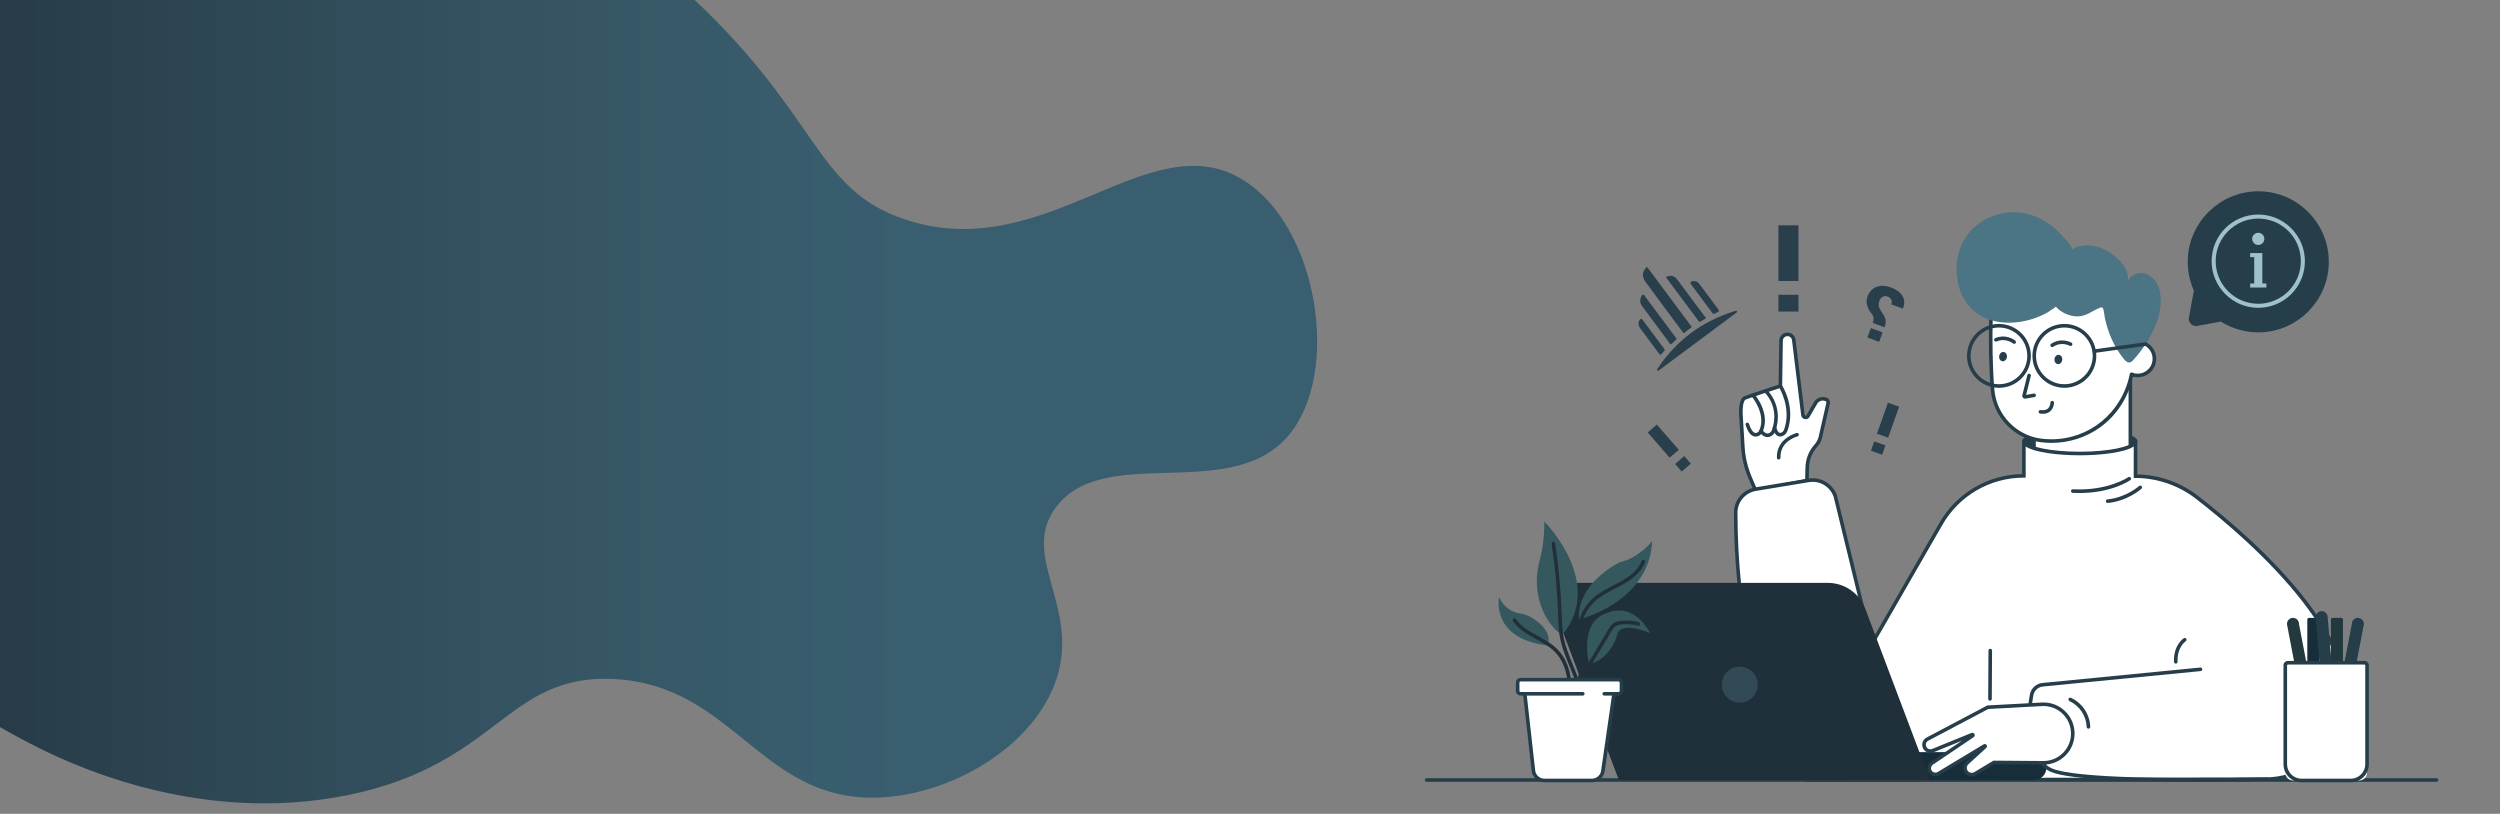 <?xml version="1.0" encoding="utf-8"?>
<!-- Generator: Adobe Illustrator 28.3.0, SVG Export Plug-In . SVG Version: 6.00 Build 0)  -->
<svg version="1.1" id="katman_1" xmlns="http://www.w3.org/2000/svg" xmlns:xlink="http://www.w3.org/1999/xlink" x="0px" y="0px"
	 viewBox="0 0 4354.02 1417.32" style="enable-background:new 0 0 4354.02 1417.32;" xml:space="preserve">
<rect x="0" y="0" width="4354.02" height="1417.32" fill="#808080" stroke="none"/>
<style type="text/css">
	.st0{fill:#20303A;}
	.st1{fill:#4B7484;}
	.st2{fill:#FFFFFF;}
	.st3{fill:#314A56;}
	.st4{fill:#2D4E9D;}
	.st5{clip-path:url(#SVGID_00000002353110894546365110000017396266047261560986_);}
	.st6{fill:#F6F6F6;}
	.st7{fill:url(#SVGID_00000131335171520729779030000011974751932788545409_);}
	.st8{fill:#253E4A;}
	.st9{fill:#293F4C;}
	.st10{fill:#172D3A;}
	.st11{fill:#23393E;}
	.st12{fill:#35585E;}
	.st13{fill:#212F3B;}
	.st14{clip-path:url(#SVGID_00000106852830842066624350000015575593240690745266_);}
	.st15{fill:#9EC1CC;}
</style>
<g>
	<g>
		<path class="st0" d="M2528.31,2647.41h1840.51c1.81,0,3.28-1.47,3.28-3.28s-1.47-3.28-3.28-3.28H2528.31
			c-1.81,0-3.28,1.47-3.28,3.28S2526.5,2647.41,2528.31,2647.41z"/>
	</g>
	<g>
		<path class="st1" d="M3569.59,2250.97c70.68,33.27,193.6,6.42,247.14-29.62c40.39-27.19,52.08-81.95,53.67-127.15
			c3.75-106.71-37.59-209.57-66.44-310.43c-17.65-61.71-81.36-117.11-141.6-136.29c-46.08-14.67-98.54-4.95-138.12,22.83
			c-39.58,27.78-66.17,72.44-74.81,120.01c-15.95,87.8,5.34,194.68,34.37,277.8C3503.87,2125.57,3505.16,2220.64,3569.59,2250.97z"
			/>
	</g>
	<g>
		<path class="st2" d="M3430.1,2147.11l-385.42,434.26c0,0,170.33-1.09,258.51,0l186.88-253.19L3430.1,2147.11z"/>
	</g>
	<g>
		<path class="st0" d="M3431.43,2140.68l62.29,188.08l-187.89,254.56l-1,1.35l-1.68-0.02c-87.14-1.08-256.74-0.01-258.44,0
			l-7.36,0.05L3431.43,2140.68z M3428.78,2153.54l-376.76,424.51c33.4-0.19,172.38-0.9,249.53,0.02l184.88-250.48L3428.78,2153.54z"
			/>
	</g>
	<g>
		<g>
			<path class="st3" d="M4115.17,1904.72h70.73c7.11,0,12.87-5.76,12.87-12.87v-70.73c0-7.11-5.76-12.87-12.87-12.87h-70.73
				c-7.11,0-12.87,5.76-12.87,12.87v70.73C4102.31,1898.96,4108.07,1904.72,4115.17,1904.72z"/>
		</g>
	</g>
	<g>
		<path class="st2" d="M3746.98,2101.13l-73.62-6.36l-180,18.85c-42.54,4.45-76.99,36.55-84.44,78.68l-25.17,142.4
			c-5.25,29.68,4.74,60.02,26.59,80.78l17.75,16.86l3.96,210.98h509.36l-54.87-426.79
			C3868.56,2152.79,3812.98,2106.83,3746.98,2101.13z"/>
	</g>
	<g>
		<polygon class="st0" points="3927.69,2536.54 3941.41,2643.32 3583.77,2643.32 		"/>
	</g>
	<g>
		<path class="st0" d="M3428.84,2646.6h516.3l-55.44-430.96c-18.25-64.67-75.49-112-142.44-117.78l-73.93-6.38l-0.31,0.03
			l-180,18.85c-25.58,2.68-48.81,14.97-65.42,34.63l-20.46,23.05c-1.2,1.35-1.08,3.43,0.28,4.63c1.36,1.2,3.43,1.08,4.63-0.28
			l20.51-23.11c15.57-18.41,37.27-29.9,61.15-32.4l179.69-18.82l73.31,6.33c64.17,5.54,119.04,50.85,136.62,112.8l54.36,422.85
			h-502.42l-3.89-207.76c-0.04-1.81-1.55-3.29-3.34-3.22c-1.81,0.03-3.25,1.53-3.22,3.34L3428.84,2646.6z"/>
	</g>
	<g>
		<path class="st2" d="M3673.36,2094.78l85.23,7.36c65.32,5.64,125.4,38.24,165.48,90.14c63.14,81.76,148.79,208.41,155.31,301.09
			c7.26,103.17-244.23,121.53-335.4,131.24c-23.37,2.49-45.67-10.99-53.93-32.99c-7.74-20.62-12.67-50.81-4.84-92.32
			c3.61-19.14,18.19-34.36,37.17-38.73l105.28-24.26c0,0-105.49-108.13-106.81-159.55
			C3719.52,2225.32,3673.36,2094.78,3673.36,2094.78z"/>
	</g>
	<g>
		<path class="st0" d="M3738.4,2628.18c1.96,0,3.94-0.1,5.92-0.31c5.82-0.62,12.3-1.28,19.32-1.99
			c105.83-10.71,326.03-33,319-132.75c-6.46-91.74-88.39-215.33-155.99-302.86c-40.44-52.37-101.6-85.68-167.79-91.4l-85.22-7.36
			c-1.78-0.13-3.39,1.18-3.55,2.98c-0.16,1.8,1.18,3.39,2.98,3.55l85.22,7.36c64.37,5.56,123.84,37.95,163.16,88.87
			c67.04,86.81,148.29,209.21,154.64,299.31c2.8,39.81-35.72,71.28-114.51,93.55c-66.72,18.86-146.1,26.9-198.62,32.21
			c-7.03,0.71-13.52,1.37-19.36,1.99c-22.01,2.35-42.8-10.35-50.51-30.88c-9.62-25.6-11.2-56.07-4.69-90.56
			c3.37-17.88,16.99-32.07,34.68-36.15l105.28-24.26c1.76-0.41,2.86-2.17,2.46-3.93c-0.41-1.76-2.17-2.86-3.93-2.46l-105.28,24.26
			c-20.23,4.66-35.8,20.88-39.65,41.32c-6.73,35.68-5.05,67.34,5,94.08C3695.04,2614.24,3715.67,2628.17,3738.4,2628.18z"/>
	</g>
	<g>
		<g>
			<path class="st0" d="M3368.71,2646.88h290.86c24.46,0,44.29-19.83,44.29-44.29l0,0h-335.15V2646.88z"/>
		</g>
		<g>
			<path class="st0" d="M3017.41,2646.88h495.41l-102.97-272.68c-9.36-24.77-33.07-41.17-59.55-41.17h-401.48
				c-24.13,0-40.81,24.13-32.29,46.71L3017.41,2646.88z"/>
		</g>
		<g>
			<path class="st3" d="M3180.34,2500.85c3.01,15.52,18.03,25.66,33.55,22.64c15.52-3.01,25.66-18.03,22.64-33.55
				c-3.01-15.52-18.03-25.66-33.55-22.64C3187.47,2470.31,3177.33,2485.33,3180.34,2500.85z"/>
		</g>
	</g>
	<g>
		<path class="st2" d="M3720.45,2502.76l-99.22,5.35l-110.07,58.14c-5.53,2.92-7.75,9.71-5.01,15.34l0,0
			c2.68,5.48,9.15,7.96,14.8,5.65l71.68-29.2c1.22-0.5,2.11,1.18,1.02,1.92l-74.24,50.14c-5.2,3.51-6.51,10.61-2.9,15.75l0,0
			c3.39,4.82,9.92,6.2,14.96,3.16l83.75-50.41c0.84-0.5,1.69,0.63,0.96,1.29l-32.56,29.76c-7.33,6.7-4.08,18.88,5.62,21.03l0,0
			c3.07,0.68,6.28,0.16,8.97-1.45l34.14-20.47l90.08,0.66c29.58,0.17,53.66-23.76,53.66-53.35v0
			C3776.09,2525.7,3750.78,2501.46,3720.45,2502.76z"/>
	</g>
	<g>
		<path class="st0" d="M3588.54,2633.88c-5.68-1.26-10.15-5.54-11.65-11.16c-1.5-5.62,0.23-11.56,4.53-15.48l14.29-13.06
			l-62.54,37.65c-6.48,3.9-14.98,2.11-19.34-4.09c-2.25-3.21-3.11-7.1-2.39-10.96c0.71-3.86,2.89-7.19,6.14-9.39l56.81-38.37
			l-52.2,21.27c-7.22,2.94-15.56-0.24-18.98-7.25c-3.54-7.26-0.72-15.9,6.42-19.67l110.7-58.48l99.93-5.38l0.04,0
			c15.55-0.67,30.35,4.9,41.61,15.68c11.26,10.78,17.46,25.31,17.46,40.89c0,15.19-5.93,29.45-16.7,40.16
			c-10.77,10.71-25.11,16.64-40.26,16.47l-89.16-0.65l-33.35,20c-2.44,1.46-5.19,2.22-7.98,2.22
			C3590.8,2634.25,3589.66,2634.13,3588.54,2633.88z M3722.46,2606.13c0.1,0,0.2,0,0.29,0c13.32,0,25.85-5.17,35.3-14.56
			c9.52-9.47,14.77-22.08,14.77-35.51c0-13.78-5.48-26.62-15.43-36.16c-9.95-9.53-23.06-14.47-36.78-13.87l-98.48,5.3l-109.43,57.81
			c-3.99,2.11-5.57,6.94-3.59,11c1.92,3.92,6.59,5.7,10.61,4.06l71.68-29.2c2.12-0.86,4.43-0.02,5.5,1.99
			c1.07,2.01,0.48,4.4-1.41,5.68l-74.24,50.14c-1.78,1.2-2.98,3.03-3.37,5.14c-0.39,2.11,0.08,4.24,1.31,6
			c2.38,3.39,7.04,4.38,10.59,2.24l83.75-50.41c1.81-1.09,4.13-0.63,5.39,1.06c1.26,1.69,1.04,4.04-0.52,5.46l-32.56,29.76
			c-2.52,2.31-3.5,5.65-2.62,8.96c0.88,3.3,3.4,5.71,6.73,6.46c2.25,0.5,4.59,0.12,6.57-1.07l34.93-20.94L3722.46,2606.13z"/>
	</g>
	<g>
		<path class="st2" d="M3681.46,1951.82l25.93,131.18c1.76,8.9,9.12,15.61,18.14,16.54l50.56,5.23c2.45,0.25,3.47,3.27,1.67,4.96
			l-167.05,136.55l-78.88-129.38c-2.24-3.12-0.27-7.49,3.55-7.88l28.29-2.83c7.74-0.77,13.64-7.29,13.64-15.07v-132.92
			L3681.46,1951.82z"/>
	</g>
	<g>
		<path class="st0" d="M3529.1,2118.7c-1.67-2.41-1.95-5.43-0.74-8.11c1.23-2.72,3.74-4.53,6.71-4.83l28.29-2.83
			c6.09-0.61,10.69-5.69,10.69-11.81v-136l110.07-6.75l26.49,133.99c1.49,7.53,7.62,13.13,15.26,13.92l50.56,5.23
			c2.43,0.25,4.42,1.84,5.2,4.16c0.78,2.31,0.16,4.79-1.62,6.46l-170.13,139.08L3529.1,2118.7z M3725.19,2102.8
			c-10.52-1.09-18.97-8.79-21.02-19.17l-25.37-128.36l-98.2,6.02v129.83c0,9.51-7.13,17.39-16.59,18.33l-28.29,2.83
			c-0.89,0.09-1.27,0.73-1.39,1c-0.12,0.27-0.35,0.98,0.17,1.7l77.05,126.37l163.23-133.43L3725.19,2102.8z"/>
	</g>
	<g>
		<path class="st2" d="M3688.02,1873.65c1.87,19.33,19.06,33.49,38.4,31.62c19.33-1.87,33.49-19.06,31.62-38.4
			c-1.87-19.34-19.06-33.49-38.4-31.62C3700.3,1837.12,3686.15,1854.31,3688.02,1873.65z"/>
	</g>
	<g>
		<path class="st4" d="M3684.75,1873.96L3684.75,1873.96c-2.04-21.1,13.46-39.93,34.57-41.98c21.11-2.05,39.94,13.46,41.98,34.57
			c2.04,21.1-13.46,39.93-34.57,41.98c-1.25,0.12-2.5,0.18-3.74,0.18C3703.45,1908.71,3686.68,1893.81,3684.75,1873.96z
			 M3719.95,1838.51c-17.51,1.69-30.37,17.31-28.67,34.82l0,0c1.7,17.5,17.34,30.37,34.82,28.67c17.5-1.7,30.37-17.31,28.67-34.82
			c-1.6-16.47-15.51-28.82-31.72-28.82C3722.03,1838.36,3720.99,1838.41,3719.95,1838.51z"/>
	</g>
	<g>
		<path class="st2" d="M3713.19,1782.67c0,0,57.43,227.58-105.13,257.17c-162.56,29.59-124.35-274.96-124.35-274.96
			S3584.67,1623.53,3713.19,1782.67z"/>
	</g>
	<g>
		<path class="st0" d="M3586.79,2045.13c6.99,0,14.27-0.69,21.86-2.07c66.49-12.1,106.48-59.58,115.63-137.3
			c0.21-1.8-1.07-3.43-2.87-3.64c-1.8-0.21-3.43,1.07-3.64,2.87c-8.91,75.63-46.02,119.92-110.29,131.62
			c-30.81,5.6-56.3-0.89-75.77-19.32c-67.45-63.82-44.97-250.13-44.73-252c0.23-1.8-1.05-3.44-2.84-3.66
			c-1.8-0.22-3.44,1.05-3.66,2.84c-0.98,7.79-23.13,191.48,46.73,257.58C3543.42,2037.41,3563.41,2045.13,3586.79,2045.13z"/>
	</g>
	<g>
		<path class="st0" d="M3555.11,1960.78c-1.32-1.03-2.07-2.64-2-4.25l0.66-27.8c0.04-1.78,1.5-3.2,3.28-3.2c0.03,0,0.05,0,0.08,0
			c1.81,0.04,3.24,1.54,3.2,3.35l-0.61,25.92l13.86-4.22c1.72-0.53,3.56,0.45,4.09,2.18c0.53,1.73-0.45,3.56-2.18,4.09l-15.69,4.77
			c-0.49,0.15-1,0.22-1.5,0.22C3557.14,1961.86,3556.02,1961.49,3555.11,1960.78z M3559.66,1956.75c0-0.02,0-0.03,0-0.05V1956.75z"
			/>
	</g>
	<g>
		<path class="st0" d="M3496.23,1859.94c0.56,0,1.12-0.14,1.64-0.44c15.65-9.07,29.6-0.44,30.19-0.07c1.53,0.97,3.55,0.52,4.52-1
			c0.97-1.52,0.54-3.54-0.98-4.52c-0.72-0.46-17.83-11.2-37.01-0.08c-1.57,0.91-2.1,2.91-1.19,4.48
			C3494,1859.36,3495.1,1859.94,3496.23,1859.94z"/>
	</g>
	<g>
		<path class="st0" d="M3639.25,1859.76c1.03,0,2.05-0.49,2.68-1.39c1.04-1.48,0.68-3.53-0.8-4.57c-0.7-0.49-17.37-11.9-36.98-1.57
			c-1.6,0.85-2.22,2.83-1.37,4.43c0.84,1.6,2.83,2.21,4.43,1.37c16.12-8.49,30.02,1.04,30.16,1.13
			C3637.95,1859.57,3638.6,1859.76,3639.25,1859.76z"/>
	</g>
	<g>
		<path class="st0" d="M3505.79,1885.46c0,4.7,3.18,8.5,7.11,8.5c3.93,0,7.11-3.81,7.11-8.5c0-4.7-3.18-8.5-7.11-8.5
			C3508.98,1876.96,3505.79,1880.77,3505.79,1885.46z"/>
	</g>
	<g>
		<path class="st0" d="M3608.74,1887.56c0,4.7,3.18,8.5,7.11,8.5c3.93,0,7.11-3.81,7.11-8.5c0-4.7-3.18-8.5-7.11-8.5
			C3611.93,1879.05,3608.74,1882.86,3608.74,1887.56z"/>
	</g>
	<g>
		<path class="st0" d="M3576.41,1991.99c0.05,0,0.1,0,0.15,0c9.1-0.42,16.02-3.28,20.57-8.48c6.18-7.08,5.48-15.84,5.45-16.21
			c-0.16-1.8-1.77-3.13-3.56-2.97c-1.8,0.16-3.13,1.74-2.98,3.54c0.01,0.17,0.41,6.5-3.91,11.39c-3.33,3.77-8.67,5.85-15.88,6.19
			c-1.81,0.08-3.21,1.62-3.12,3.43C3573.22,1990.62,3574.67,1991.99,3576.41,1991.99z"/>
	</g>
	<g>
		<path class="st0" d="M3803.8,2419.05c0.83,0,1.65-0.31,2.29-0.93c1.3-1.26,1.32-3.34,0.06-4.64c-11.08-11.35-0.4-23.12,0.06-23.61
			c1.23-1.33,1.16-3.4-0.17-4.63c-1.32-1.23-3.4-1.15-4.63,0.17c-5.37,5.78-12.26,20.04,0.06,32.65
			C3802.09,2418.72,3802.95,2419.05,3803.8,2419.05z"/>
	</g>
	<g>
		<g id="XMLID_68_">
			<path class="st1" d="M4109.56,2642.98h-95.52c-12.84,0-23.25-10.41-23.25-23.25v-123.47c0-3.06,2.48-5.55,5.55-5.55h130.92
				c3.06,0,5.55,2.48,5.55,5.55v123.47C4132.81,2632.57,4122.4,2642.98,4109.56,2642.98z"/>
		</g>
		<g id="XMLID_67_">
			<path class="st0" d="M3987.52,2611.88v-124.46h148.57v124.46c0,18.98-15.39,34.37-34.37,34.37h-79.83
				C4002.9,2646.26,3987.52,2630.87,3987.52,2611.88z M4129.53,2493.98h-135.46v117.9c0,15.36,12.45,27.82,27.82,27.82h79.83
				c15.36,0,27.82-12.45,27.82-27.82V2493.98z"/>
		</g>
		<g>
			<path class="st0" d="M4132.81,2570.12h14.95c13.11,0,23.78-10.67,23.78-23.78v-3.61c0-13.11-10.67-23.78-23.78-23.78h-14.95
				c-1.81,0-3.28,1.47-3.28,3.28c0,1.81,1.47,3.28,3.28,3.28h14.95c9.5,0,17.23,7.73,17.23,17.23v3.61c0,9.5-7.73,17.23-17.23,17.23
				h-14.95c-1.81,0-3.28,1.47-3.28,3.28C4129.53,2568.65,4131,2570.12,4132.81,2570.12z"/>
		</g>
		<g>
			<path class="st0" d="M4006.8,2581.37c0,2.86,3.67,4.87,6.56,1.57v-71.5c-2.89-3.29-6.56-1.29-6.56,1.57V2581.37z"/>
		</g>
	</g>
	<g id="XMLID_2_">
		<g id="XMLID_18_">
			<path class="st2" d="M2838.82,2643.32h-95.52c-12.84,0-23.25-10.41-23.25-23.25V2496.6c0-3.06,2.48-5.55,5.55-5.55h130.92
				c3.06,0,5.55,2.48,5.55,5.55v123.47C2862.07,2632.91,2851.67,2643.32,2838.82,2643.32z"/>
		</g>
		<g id="XMLID_17_">
			<path class="st0" d="M2716.78,2592.51v-89.33c0-8.49,6.91-15.4,15.41-15.4h117.77c8.49,0,15.4,6.91,15.4,15.4v89.33
				c0,29.83-24.27,54.09-54.09,54.09h-40.39C2741.04,2646.6,2716.78,2622.34,2716.78,2592.51z M2732.18,2494.33
				c-4.88,0-8.85,3.97-8.85,8.85v89.33c0,26.21,21.33,47.54,47.54,47.54h40.39c26.21,0,47.54-21.33,47.54-47.54v-89.33
				c0-4.88-3.97-8.85-8.85-8.85H2732.18z"/>
		</g>
		<g id="XMLID_7_">
			<path class="st1" d="M2812.25,2395.49c-3.73-18.41-17.38-33.74-33.73-42.98c-16.35-9.24-35.23-13.05-53.92-14.89
				c3.89,13.98-3.78,28.18-8.45,41.92c-5.35,15.74-6.78,33.28-1.18,48.94c3.21,8.98,8.92,17.14,16.39,23.1
				c7.59,6.05,16.32,7.43,25.26,10.51c4.62,1.59,8.9,4.52,13.78,4.73c7.09,0.3,13.1-5.23,16.98-11.18c3.22-4.93,5.6-10.41,9.32-15
				c3.51-4.34,7.6-7.62,10.41-12.62C2812.6,2418.28,2814.47,2406.45,2812.25,2395.49z"/>
		</g>
		<g id="XMLID_6_">
			<path class="st1" d="M2906.64,2413.8c-1.74-14.78-6.91-28.92-9.98-43.48c-3.17-15.03-4.09-30.53-2.72-45.83
				c-17.04,19.86-47.79,19.99-69.79,34.18c-12.91,8.33-22.1,21.49-26.98,35.93c-5.44,16.1-5.81,32.74,0.81,48.46
				c0.29,0.7,0.59,1.39,0.89,2.09c2,4.64,4,9.28,6,13.92c0.99,2.29,2.25,4.83,4.63,5.56c1.07,0.33,2.21,0.23,3.32,0.2
				c8-0.2,15.44,3.26,23.2,4.65c6.98,1.26,14.97,1.18,22.07,1.01c13.83-0.35,28.5-4.02,38.07-14.67
				C2906.13,2444.75,2908.37,2428.58,2906.64,2413.8z"/>
		</g>
		<g id="XMLID_5_">
			<path class="st0" d="M2774.62,2494.33c0.06,0,0.11,0,0.17,0c1.81-0.09,3.2-1.64,3.1-3.44c-2.34-44.98-7.94-91.85-32.79-129.89
				c-0.99-1.52-3.03-1.94-4.54-0.95c-1.52,0.99-1.94,3.02-0.95,4.54c24.01,36.75,29.44,82.59,31.73,126.65
				C2771.44,2492.97,2772.88,2494.33,2774.62,2494.33z"/>
		</g>
		<g id="XMLID_4_">
			<path class="st0" d="M2803.98,2494.33c1.5,0,2.86-1.04,3.2-2.57c9.69-43.87,32.73-85.31,64.89-116.68
				c1.3-1.26,1.32-3.34,0.06-4.64c-1.27-1.3-3.34-1.32-4.64-0.06c-33.06,32.26-56.76,74.86-66.71,119.96
				c-0.39,1.77,0.73,3.52,2.49,3.91C2803.51,2494.31,2803.75,2494.33,2803.98,2494.33z"/>
		</g>
	</g>
	<g>
		<path class="st0" d="M3567.75,1878.81c0-30.08,24.47-54.55,54.55-54.55c30.08,0,54.55,24.47,54.55,54.55
			c0,30.08-24.47,54.55-54.55,54.55C3592.22,1933.36,3567.75,1908.89,3567.75,1878.81z M3574.31,1878.81
			c0,26.46,21.53,47.99,47.99,47.99s47.99-21.53,47.99-47.99s-21.53-47.99-47.99-47.99S3574.31,1852.35,3574.31,1878.81z"/>
	</g>
	<g>
		<path class="st0" d="M3667.08,1857.13c0.29,0,0.58-0.04,0.88-0.12l67.67-18.77c1.74-0.48,2.77-2.29,2.28-4.03
			c-0.48-1.74-2.28-2.77-4.04-2.28l-67.67,18.77c-1.74,0.48-2.77,2.29-2.28,4.03C3664.32,1856.18,3665.64,1857.13,3667.08,1857.13z"
			/>
	</g>
	<g>
		<path class="st1" d="M3550.01,1749.84c-13.7,49.29-55.14,89.77-104.6,102.18c-3.51-39.01,5.26-78.6,21.92-114.03
			c8.01-17.04,18.06-33.5,32.29-45.79c23.05-19.9,54.82-26.82,85.22-26.63c43.68,0.27,87.19,14.04,123.12,38.99
			c30.58,21.24,51.78,49.16,66.92,82.89c2.29,5.11,6.32,9.08,9.01,13.95c2.94,5.31,3.45,11.35,2.39,17.27
			c-1.3,7.29-4.43,13.98-11.96,16.07c-7.5,2.08-15.96,1.42-23.67,2.43c-10.15,1.33-20.34,1.98-30.58,1.81
			c-40.97-0.67-81.69-13.51-115.85-36.19C3583.06,1788.74,3564.41,1770.83,3550.01,1749.84z"/>
	</g>
	<g>
		<path class="st0" d="M3458.48,1878.81c0-30.08,24.47-54.55,54.55-54.55c30.08,0,54.55,24.47,54.55,54.55
			c0,30.08-24.47,54.55-54.55,54.55C3482.95,1933.36,3458.48,1908.89,3458.48,1878.81z M3465.03,1878.81
			c0,26.46,21.53,47.99,47.99,47.99c26.46,0,47.99-21.53,47.99-47.99s-21.53-47.99-47.99-47.99
			C3486.56,1830.82,3465.03,1852.35,3465.03,1878.81z"/>
	</g>
	<g>
		<ellipse class="st3" cx="3741.79" cy="1877.86" rx="50.86" ry="65.84"/>
	</g>
	<g>
		<ellipse class="st0" cx="3752.68" cy="1878.43" rx="39.96" ry="58.67"/>
	</g>
	<g>
		<g>
			<path class="st0" d="M3751.43,1881.69c6.04,0,10.93-4.89,10.93-10.93v-83.31c0-35.01-14.12-68.17-39.75-93.37
				c-27.32-26.85-65.65-41.84-104.92-41.19l-74.67,0.88c-46.28,0.55-83.93,36.77-83.93,80.74v21.2l21.85-21.2
				c0-32.06,27.96-58.48,62.34-58.89l74.73-0.88c33.53-0.61,66.12,12.15,89.29,34.92c21.42,21.06,33.22,48.68,33.22,77.78v83.31
				C3740.5,1876.8,3745.39,1881.69,3751.43,1881.69z"/>
		</g>
	</g>
	<g>
		<path class="st0" d="M3638.81,1997.71h24.98c19.5,0,37.66-10.5,47.39-27.4l31.4-54.56c1.81-3.14,0.73-7.15-2.41-8.95
			c-3.14-1.81-7.15-0.73-8.95,2.41l-31.4,54.56c-7.4,12.85-21.2,20.83-36.03,20.83h-24.98c-3.62,0-6.56,2.94-6.56,6.56
			C3632.25,1994.78,3635.18,1997.71,3638.81,1997.71z"/>
	</g>
	<g>
		<path class="st3" d="M3625.88,2004.68h25.32c1.98,0,3.58-1.6,3.58-3.58v-19.37c0-1.98-1.6-3.58-3.58-3.58h-25.32
			c-1.98,0-3.58,1.6-3.58,3.58v19.37C3622.3,2003.08,3623.9,2004.68,3625.88,2004.68z"/>
	</g>
	<g>
		<g>
			<path class="st0" d="M2792.93,1732.12h488.16c27.07,0,49.02,21.95,49.02,49.02v206.86c0,27.07-21.95,49.02-49.02,49.02h-43.07
				v62.67c0,4.81-5.48,7.58-9.35,4.72l-91.12-67.39h-344.62c-27.07,0-49.02-21.95-49.02-49.02v-206.86
				C2743.91,1754.07,2765.86,1732.12,2792.93,1732.12z"/>
		</g>
		<g>
			<circle class="st1" cx="3205.87" cy="1882.94" r="76.5"/>
		</g>
		<g>
			<path class="st2" d="M2809.53,1831.74h286.63c2.23,0,4.04-1.81,4.04-4.04v-25.39c0-2.23-1.81-4.04-4.04-4.04h-286.63
				c-2.23,0-4.04,1.81-4.04,4.04v25.39C2805.49,1829.93,2807.3,1831.74,2809.53,1831.74z"/>
		</g>
		<g>
			<path class="st2" d="M2809.53,1899.68h286.63c2.23,0,4.04-1.81,4.04-4.04v-25.39c0-2.23-1.81-4.04-4.04-4.04h-286.63
				c-2.23,0-4.04,1.81-4.04,4.04v25.39C2805.49,1897.87,2807.3,1899.68,2809.53,1899.68z"/>
		</g>
		<g>
			<path class="st2" d="M2962.51,1967.62h133.64c2.23,0,4.04-1.81,4.04-4.04v-25.39c0-2.23-1.81-4.04-4.04-4.04h-133.64
				c-2.23,0-4.04,1.81-4.04,4.04v25.39C2958.47,1965.81,2960.28,1967.62,2962.51,1967.62z"/>
		</g>
	</g>
	<g>
		<g>
			<path class="st0" d="M3885.75,1945.78h86.74c7.11,0,12.87-5.76,12.87-12.87v-86.74c0-7.11-5.76-12.87-12.87-12.87h-86.74
				c-7.11,0-12.87,5.76-12.87,12.87v86.74C3872.88,1940.02,3878.64,1945.78,3885.75,1945.78z"/>
		</g>
		<g>
			<g>
				<path class="st2" d="M3924.49,1901.4c0-2.1-0.29-3.77-0.86-5c-0.57-1.23-1.67-2.38-3.29-3.44c-2.92-1.52-5.32-3.61-7.21-6.28
					c-1.89-2.66-2.83-5.58-2.83-8.75c0-5.17,1.73-9.28,5.19-12.32c3.46-3.04,8.21-4.56,14.25-4.56c5.63,0,10.16,1.33,13.6,3.97
					c3.44,2.65,5.12,6.61,5.04,11.89l-0.07,0.23h-12.52c-0.05-2.05-0.65-3.6-1.79-4.64c-1.14-1.04-2.56-1.56-4.26-1.56
					c-2.11,0-3.73,0.63-4.87,1.9c-1.14,1.27-1.71,2.97-1.71,5.1c0,2.05,0.49,3.87,1.47,5.44c0.98,1.57,2.31,2.89,4.01,3.96
					c3.3,2.31,5.57,4.35,6.81,6.12c1.24,1.77,1.88,4.43,1.9,7.95H3924.49z M3924.53,1906.95h12.78v10.27h-12.78V1906.95z"/>
			</g>
		</g>
	</g>
	<g>
		<g>
			<path class="st3" d="M3995.93,2163.77h70.73c7.11,0,12.87-5.76,12.87-12.87v-70.73c0-7.11-5.76-12.87-12.87-12.87h-70.73
				c-7.11,0-12.87,5.76-12.87,12.87v70.73C3983.07,2158.01,3988.83,2163.77,3995.93,2163.77z"/>
		</g>
		<g>
			<g>
				<path class="st2" d="M4024.85,2087.84h12.89v35.75h-12.89V2087.84z M4024.85,2132.46h12.89v10.76h-12.89V2132.46z"/>
			</g>
		</g>
	</g>
</g>
<g>
	<g>
		<defs>
			<polygon id="SVGID_1_" points="4117.77,1823.61 4183.41,1823.61 4183.31,1889.35 4117.67,1889.35 			"/>
		</defs>
		<clipPath id="SVGID_00000086683612063802797020000012306814245538462120_">
			<use xlink:href="#SVGID_1_"  style="overflow:visible;"/>
		</clipPath>
		<g style="clip-path:url(#SVGID_00000086683612063802797020000012306814245538462120_);">
			<g>
				<path class="st6" d="M4152.81,1828.06v40.32c0,0.2-0.16,0.37-0.37,0.37c-1.65,0.03-3.27-0.03-4.85,0.12
					c-0.16,0.01-0.31-0.07-0.37-0.21c-0.13-0.28-0.07-0.56-0.07-0.82c-0.01-5.84-0.01-11.68,0-17.52
					c0.01-5.62,0.04-11.24,0.08-16.86c0.02-3.22,1.99-5.44,5.17-5.77C4152.61,1827.67,4152.81,1827.84,4152.81,1828.06z"/>
				<path class="st6" d="M4142.28,1839.09v29.48c0,0.32-0.24,0.59-0.56,0.62c-1.1,0.11-2.2,0.23-3.3,0.34
					c-0.38,0.04-0.71-0.27-0.69-0.66c0.01-0.12,0.02-0.25,0.02-0.37c0.01-8.44,0.07-16.87,0.04-25.31
					c-0.01-2.37,1.57-4.18,3.71-4.71C4141.91,1838.39,4142.28,1838.69,4142.28,1839.09z"/>
				<path class="st6" d="M4157.73,1838.66c0-0.16,0.14-0.29,0.3-0.26c2.18,0.31,3.88,2.08,3.89,4.32
					c0.06,8.86,0.03,17.73,0.03,26.59l0,0c0,0.15-0.13,0.27-0.28,0.25c-1.22-0.13-2.43-0.26-3.71-0.4
					c-0.13-0.01-0.24-0.13-0.24-0.26V1838.66z"/>
				<path class="st6" d="M4133.52,1849.11v20.5c0,0.31-0.22,0.58-0.53,0.64c-0.83,0.16-1.68,0.32-2.56,0.48
					c-0.39,0.07-0.76-0.22-0.76-0.62c0,0,0,0,0-0.01c0.01-5.99,0.02-11.98,0.05-17.97c0.01-1.95,1.3-3.44,3.07-3.66
					C4133.18,1848.42,4133.52,1848.72,4133.52,1849.11z"/>
				<path class="st6" d="M4170.25,1869.86c0,0.55-0.5,0.97-1.04,0.87c0,0-0.01,0-0.01,0c-0.69-0.13-1.38-0.28-2.06-0.43
					c-0.41-0.09-0.7-0.45-0.7-0.86v-19.98c0-0.6,0.58-1.02,1.16-0.84c1.47,0.47,2.6,1.9,2.61,3.5c0.03,5.18,0.03,10.36,0.03,15.55
					C4170.25,1868.39,4170.25,1869.11,4170.25,1869.86z"/>
			</g>
		</g>
	</g>
	<path class="st6" d="M4150.52,1871.09c-12.14,0-22.42,3.23-26.79,4.94c-0.54,0.21-0.39,1.01,0.19,1.01h53.39
		c0.58,0,0.73-0.81,0.19-1.01C4173.07,1874.32,4162.65,1871.09,4150.52,1871.09z"/>
</g>
<linearGradient id="SVGID_00000142891437635437858500000017728527194221755834_" gradientUnits="userSpaceOnUse" x1="-370.689" y1="536.702" x2="2216.715" y2="536.702">
	<stop  offset="0" style="stop-color:#20303A"/>
	<stop  offset="0.044" style="stop-color:#22343F"/>
	<stop  offset="0.291" style="stop-color:#2E4754"/>
	<stop  offset="0.502" style="stop-color:#355463"/>
	<stop  offset="0.666" style="stop-color:#385C6C"/>
	<stop  offset="0.762" style="stop-color:#395E6F"/>
</linearGradient>
<path style="fill:url(#SVGID_00000142891437635437858500000017728527194221755834_);" d="M1535.28,1388.81
	c120.95-6.55,255.95-83.82,300.26-194.04c52.01-129.41-57.92-220.43,0-306.38c81-120.21,304.62-9.78,407.49-128.68
	c93.69-108.29,53.01-367.27-79.66-447.32c-163.44-98.61-341.25,149.9-585.19,70.47c-163.98-53.4-148-186.65-395.23-407.49
	c-101.18-90.38-254.1-226.96-459.57-278.81C435.75-376.01,67-270.87-159.02-0.13c-264.96,317.38-273.52,790.95-68.43,1068.26
	c96.13,129.98,225.84,198.77,279.83,226.72c57.41,29.72,286.28,144.28,553.53,89.87c261.66-53.27,275.71-210.59,461.62-202.21
	C1279.86,1192.08,1325.45,1400.17,1535.28,1388.81z"/>
<g>
	<g id="XMLID_43_">
		<g id="XMLID_44_">
			<g id="XMLID_45_">
				<path class="st8" d="M3812.23,552.99l8.67-46.9c-7.49-16.75-11.44-35.42-10.63-55.14c2.65-64.33,55.5-116.28,119.87-117.75
					c70.38-1.61,127.71,55.98,125.68,126.45c-1.82,63.19-52.28,115.23-115.38,119.01c-26.78,1.6-51.73-5.53-72.57-18.6l-41.06,7.53
					C3818.18,569.18,3810.64,561.62,3812.23,552.99z"/>
			</g>
		</g>
	</g>
	<g>
		<g>
			<path class="st9" d="M3261.49,562.42c1.24-3.38,1.76-6.22,1.56-8.53c-0.19-2.31-1.28-4.8-3.26-7.46
				c-3.79-4.16-6.42-8.93-7.88-14.31c-1.47-5.38-1.27-10.62,0.59-15.71c3.04-8.31,8.23-13.88,15.58-16.73
				c7.34-2.85,15.86-2.51,25.55,1.04c9.04,3.31,15.54,8.1,19.5,14.38c3.96,6.27,4.33,13.62,1.11,22.04l-0.26,0.32l-20.09-7.35
				c1.13-3.33,1.08-6.16-0.14-8.5c-1.22-2.34-3.2-4.01-5.92-5.01c-3.38-1.24-6.36-1.17-8.93,0.19c-2.58,1.36-4.49,3.76-5.74,7.18
				c-1.21,3.3-1.49,6.5-0.85,9.59c0.64,3.1,2.02,6,4.12,8.71c3.94,5.64,6.38,10.26,7.33,13.83c0.95,3.58,0.41,8.21-1.62,13.88
				L3261.49,562.42z M3258.29,571.36l20.52,7.51l-6.04,16.49l-20.52-7.51L3258.29,571.36z"/>
		</g>
	</g>
	<g>
		<path class="st8" d="M2484.59,1361.55h1758.93c1.73,0,3.13-1.4,3.13-3.13c0-1.73-1.4-3.13-3.13-3.13H2484.59
			c-1.73,0-3.13,1.4-3.13,3.13C2481.46,1360.14,2482.86,1361.55,2484.59,1361.55z"/>
	</g>
	<g>
		<path class="st2" d="M3057.32,853.93l-9.35-21.99c-7.27-17.09-11.54-35.3-12.65-53.84l-3.41-57.48c0,0-1.4-24.2,7.33-27.73
			c8.73-3.53,61.45-20.6,61.45-20.6l1.19-79.02c0.09-5.7,4.47-10.41,10.16-10.9h0c5.96-0.52,11.26,3.78,11.99,9.72L3140,722.83
			c0.55,4.51,6.52,5.73,8.8,1.8l13.27-22.88c3.71-6.39,11.63-8.98,18.39-6.01l0.18,0.08c2.48,1.09,3.82,3.74,3.23,6.33l-13.41,59
			c-1.11,4.87-3.33,9.42-6.48,13.29l-3.42,4.19c-8.11,9.95-12.7,22.3-13.04,35.13l-0.61,23.39L3057.32,853.93z"/>
	</g>
	<g>
		<path class="st8" d="M3045.09,833.16c-7.43-17.47-11.76-35.93-12.89-54.88l-3.41-57.48c-0.25-4.41-1-26.65,9.28-30.82
			c7.83-3.17,49.44-16.7,59.53-19.98l1.16-76.78c0.11-7.34,5.71-13.35,13.02-13.98c7.69-0.66,14.43,4.81,15.37,12.47l15.97,130.73
			c0.13,1.03,0.93,1.31,1.27,1.38c0.34,0.07,1.19,0.13,1.71-0.77l13.27-22.88c4.51-7.78,14.13-10.92,22.54-7.23
			c3.83,1.68,5.94,5.84,5.02,9.9l-13.41,59c-1.21,5.31-3.67,10.35-7.11,14.57l-3.42,4.19c-7.63,9.36-12.01,21.16-12.33,33.24
			l-0.68,25.92l-94.54,17.7L3045.09,833.16z M3144.39,813.69c0.35-13.46,5.23-26.61,13.74-37.03l3.42-4.19
			c2.84-3.48,4.86-7.63,5.86-12l13.41-59c0.26-1.15-0.33-2.28-1.6-2.85c-5.32-2.33-11.51-0.3-14.43,4.71l-13.27,22.88
			c-1.73,2.97-5.02,4.45-8.39,3.76c-3.37-0.69-5.82-3.34-6.23-6.76l-15.97-130.73c-0.52-4.29-4.32-7.36-8.61-6.98
			c-4.1,0.36-7.23,3.72-7.29,7.83l-1.22,81.26l-2.13,0.69c-0.53,0.17-52.72,17.07-61.24,20.52c-4.52,1.83-5.88,15.79-5.38,24.64
			l3.41,57.48c1.08,18.23,5.26,36,12.4,52.8l8.37,19.67l84.62-15.84L3144.39,813.69z"/>
	</g>
	<g>
		<path class="st8" d="M3057.77,760.36c1.46,0,2.95-0.28,4.41-0.85c3.4-1.31,6.21-4.08,7.73-7.61c13.97-32.48-13.52-64.55-14.7-65.9
			c-1.14-1.3-3.11-1.43-4.42-0.3c-1.3,1.14-1.44,3.11-0.31,4.42c0.26,0.3,26.06,30.47,13.66,59.3c-0.85,1.99-2.4,3.53-4.23,4.24
			c-1.57,0.61-3.01,0.57-4.43-0.1c-2.41-1.15-5.99-4.75-9.36-15.32c-0.53-1.65-2.29-2.57-3.94-2.03c-1.65,0.52-2.56,2.29-2.03,3.93
			c3.3,10.34,7.42,16.58,12.62,19.07C3054.39,759.98,3056.07,760.36,3057.77,760.36z"/>
	</g>
	<g>
		<path class="st8" d="M3078.2,761.31c2.71,0,5.02-0.92,6.68-1.86c3.39-1.92,5.99-5.17,7.32-9.14c14.89-44.26-15-71.63-15.31-71.9
			c-1.29-1.15-3.27-1.04-4.42,0.25c-1.15,1.29-1.04,3.27,0.25,4.42c1.12,1.01,27.08,25,13.55,65.23c-0.84,2.51-2.43,4.53-4.48,5.68
			c-1.5,0.85-6.06,3.44-12.2-5.16c-1.01-1.41-2.96-1.73-4.37-0.73c-1.41,1.01-1.73,2.96-0.73,4.37
			C3069.36,759.32,3074.21,761.31,3078.2,761.31z"/>
	</g>
	<g>
		<path class="st8" d="M3100.31,760.22c1.32,0,2.69-0.26,4.08-0.78c3.93-1.47,7.06-4.71,8.59-8.89c14.96-40.8-8.63-78.38-9.64-79.96
			c-0.93-1.46-2.87-1.88-4.32-0.95c-1.46,0.93-1.88,2.87-0.95,4.33c0.23,0.36,22.9,36.59,9.03,74.42c-0.9,2.46-2.69,4.34-4.91,5.18
			c-1.36,0.51-2.49,0.5-3.48-0.01c-2.03-1.06-3.85-4.38-5.12-9.35c-0.43-1.68-2.14-2.69-3.81-2.26c-1.68,0.43-2.69,2.14-2.26,3.81
			c1.79,7.01,4.51,11.37,8.29,13.35C3097.21,759.85,3098.73,760.22,3100.31,760.22z"/>
	</g>
	<g>
		<ellipse class="st8" cx="3622.18" cy="768.24" rx="100.52" ry="21.6"/>
	</g>
	<g>
		
			<ellipse transform="matrix(0.561 -0.828 0.828 0.561 1116.036 3355.201)" class="st2" cx="3723.01" cy="624.84" rx="29.12" ry="29.12"/>
	</g>
	<g>
		<path class="st8" d="M3719.06,656.85c-8.55-1.05-16.18-5.37-21.48-12.17c-5.3-6.79-7.64-15.24-6.58-23.79
			c2.18-17.65,18.31-30.25,35.96-28.06c8.55,1.05,16.18,5.37,21.48,12.17c5.3,6.79,7.64,15.24,6.58,23.79
			c-1.05,8.55-5.38,16.18-12.17,21.48c-5.73,4.47-12.63,6.83-19.78,6.83C3721.74,657.1,3720.4,657.01,3719.06,656.85z
			 M3697.21,621.65c-0.85,6.89,1.03,13.7,5.31,19.17c4.27,5.47,10.42,8.96,17.31,9.81c6.9,0.84,13.7-1.03,19.17-5.31
			c5.47-4.27,8.95-10.42,9.8-17.31c0.85-6.89-1.03-13.7-5.31-19.17c-4.27-5.47-10.42-8.96-17.31-9.81c-1.08-0.13-2.14-0.2-3.2-0.2
			C3710.06,598.84,3698.83,608.51,3697.21,621.65z"/>
	</g>
	<g>
		<path class="st2" d="M3710.24,656.96v164.75c0,9.02-4.24,17.38-11.19,22.07l-116.06,78.28l-33.06-69.5
			c-4.92-10.33-7.48-21.84-7.48-33.52v-65.4L3710.24,656.96z"/>
	</g>
	<g>
		<path class="st8" d="M3581.72,926.69l119.08-80.32c7.87-5.31,12.58-14.53,12.58-24.67V656.97h-6.27v164.75
			c0,7.93-3.76,15.39-9.81,19.47l-113.04,76.24l-31.5-66.22c-4.7-9.88-7.18-21-7.18-32.17v-65.4h-6.27v65.4
			c0,12.1,2.69,24.16,7.79,34.87L3581.72,926.69z"/>
	</g>
	<g>
		<path class="st2" d="M3554.96,767.07L3554.96,767.07c72.92,8.99,140.69-39.01,156.4-110.78l32.26-147.39
			c0,0-242.42-95.48-264.33-32.61c-17.47,50.14-14.48,138.34-9.02,202.67C3474.15,724.68,3509.43,761.46,3554.96,767.07z"/>
	</g>
	<g>
		<path class="st8" d="M3572.96,771.32c30.25,0,59.57-9.22,84.08-26.7c30.16-21.5,50.88-54.2,58.34-92.08
			c0.33-1.7-0.77-3.35-2.47-3.68c-1.71-0.33-3.35,0.77-3.68,2.47c-13.27,67.35-70.28,113.72-136.35,113.72
			c-5.79,0-11.64-0.35-17.54-1.08c-43.75-5.4-78.22-41.26-81.95-85.26c-3.06-36.14-4.14-88.43-2.61-127.16
			c0.07-1.73-1.28-3.18-3.01-3.25c-1.73-0.09-3.19,1.28-3.25,3.01c-1.53,38.96-0.45,91.57,2.63,127.94
			c3.98,46.94,40.75,85.19,87.42,90.95C3560.72,770.94,3566.86,771.32,3572.96,771.32z"/>
	</g>
	<g>
		<path class="st1" d="M3638.39,545.5c6.07-3.05,11.95-6.74,18.46-9.41c1.43-0.58,3.35-1.18,4.77-0.25c0.76,0.5,1.08,1.26,1.36,2.08
			c1.63,4.75,1.74,10.49,2.79,15.43c5.56,26.21,16.19,51.17,33.23,72c2.61,3.19,6.18,6.6,10.27,5.86c2.57-0.46,4.5-2.47,6.24-4.37
			c27.48-30.01,58.43-83.49,44.26-125.66c-3.92-11.67-13.08-22.1-25.06-24.97c-11.97-2.87-26.2,3.61-29.75,15.39
			c8.58-28.52-34.5-60.18-58.57-63.25c-12.92-1.65-26.9-1.1-37.75,6.09c3.92-3.04-26.78-34.34-30.92-37.65
			c-19.65-15.74-41.56-26.21-67.18-27.15c-33.11-1.21-66.76,14.52-85.74,41.68c-13.07,18.71-18.44,41.97-16.9,64.59
			c1.8,26.49,10.41,48.82,30.73,66.13c34.7,29.57,91.23,23.07,128.24,1.6c1.2-0.69,13.98-9.25,13.65-9.64
			c8.7,10.23,22.71,16.51,36.38,17.04C3624.99,551.37,3631.8,548.81,3638.39,545.5z"/>
	</g>
	<g>
		<path class="st8" d="M3526.9,694.33c0.28,0,0.56-0.02,0.85-0.07l15.44-2.69c1.7-0.3,2.85-1.92,2.55-3.62
			c-0.3-1.71-1.92-2.86-3.62-2.55l-13.43,2.34l8.23-33.02c0.42-1.68-0.6-3.38-2.28-3.8c-1.68-0.42-3.38,0.6-3.8,2.28l-8.81,35.37
			c-0.26,1.58,0.26,3.19,1.39,4.32C3524.35,693.83,3525.61,694.33,3526.9,694.33z"/>
	</g>
	<g>
		<path class="st8" d="M3557.87,720.68c5.14,0,9.41-1.43,12.74-4.28c6.57-5.62,6.71-14.61,6.71-14.99c0.01-1.73-1.38-3.14-3.11-3.16
			c-0.01,0-0.02,0-0.02,0c-1.72,0-3.11,1.38-3.13,3.1c0,0.09-0.16,6.59-4.55,10.31c-2.87,2.43-7.07,3.25-12.5,2.44
			c-1.71-0.27-3.31,0.92-3.56,2.63c-0.26,1.71,0.92,3.31,2.63,3.57C3554.74,720.55,3556.34,720.68,3557.87,720.68z"/>
	</g>
	<g>
		<path class="st8" d="M3507.93,598.87c0.9,0,1.79-0.38,2.41-1.13c1.11-1.33,0.93-3.3-0.4-4.41c-0.63-0.52-15.6-12.71-35.1-4.41
			c-1.59,0.68-2.33,2.52-1.66,4.11c0.68,1.59,2.52,2.34,4.11,1.65c16.01-6.82,28.51,3.35,28.63,3.46
			C3506.52,598.63,3507.23,598.87,3507.93,598.87z"/>
	</g>
	<g>
		<path class="st8" d="M3574.09,604.49c0.59,0,1.19-0.17,1.72-0.52c14.42-9.52,28.22-2.07,28.8-1.75c1.51,0.84,3.42,0.3,4.26-1.21
			c0.84-1.51,0.31-3.41-1.19-4.25c-0.71-0.4-17.63-9.69-35.32,1.99c-1.44,0.95-1.84,2.9-0.89,4.34
			C3572.07,603.99,3573.07,604.49,3574.09,604.49z"/>
	</g>
	<g>
		<path class="st8" d="M3481.78,620.24c-0.55,4.45,2.03,8.44,5.75,8.9c3.73,0.46,7.19-2.78,7.74-7.23c0.55-4.45-2.03-8.44-5.75-8.9
			C3485.79,612.55,3482.33,615.78,3481.78,620.24z"/>
	</g>
	<g>
		<path class="st8" d="M3578.13,625.23c-0.55,4.45,2.03,8.44,5.75,8.9c3.73,0.46,7.19-2.78,7.74-7.23s-2.03-8.44-5.75-8.9
			C3582.15,617.53,3578.68,620.77,3578.13,625.23z"/>
	</g>
	<g>
		<path class="st2" d="M3196.42,864.09l63.01,258.36l120.76-209.86c29.57-51.98,84.83-84.01,144.63-83.84v-58.43l0.46,0
			c4.73,10.95,46.22,19.51,96.71,19.51c49.74,0,90.73-8.31,96.46-19.02l0.78,0v58.51c38.69,0.11,76.24,13,106.85,36.67
			c101,78.12,315.22,266.11,248.14,410.27c-22.73,48.85-72.4,79.55-126.27,80.76l-802.48,1.39c0,0-121.54-126.14-122.6-465.13
			c-0.06-20.52,14.81-38.06,35.05-41.41l92.13-15.25C3170.13,833.31,3189.69,844.89,3196.42,864.09z"/>
	</g>
	<g>
		<path class="st8" d="M3143.22,1360.59c-1.26-1.31-31.15-32.81-61.54-106.42c-27.95-67.69-61.39-185.25-61.94-360.87
			c-0.07-22.16,15.77-40.88,37.67-44.51l92.13-15.25c21.62-3.57,42.58,8.84,49.84,29.52l61.24,251.04l116.85-203.06
			c29.56-51.96,84.6-84.47,144.22-85.4v-58.46l5.66,0.02l0.81,1.88c3.68,8.51,42.26,17.62,93.84,17.62
			c52.13,0,89.23-9.02,93.7-17.37l0.89-1.66l5.78,0.01v58.54c38.09,0.79,75.48,13.97,105.63,37.28
			c54.24,41.95,130.84,107.4,187.66,180.93c70.36,91.04,91.02,169.49,61.4,233.14c-22.76,48.91-73.41,81.32-129.1,82.57
			l-802.48,1.39l-1.33,0L3143.22,1360.59z M3622,792.97c-37.04,0-78.59-4.85-94.04-15.37v54.29l-3.14-0.01c-0.16,0-0.32,0-0.48,0
			c-58.38,0-112.54,31.49-141.43,82.27l-124.67,216.64l-64.83-265.81c-6.29-17.72-24.29-28.33-42.85-25.27l-92.13,15.25
			c-18.85,3.12-32.49,19.23-32.43,38.31c0.55,174.32,33.63,290.93,61.28,358.06c27.08,65.74,54.38,98.13,59.57,103.95l801.03-1.39
			c53.26-1.2,101.74-32.18,123.5-78.95c66.49-142.88-150.74-331.86-247.21-406.48c-29.88-23.11-67.15-35.9-104.94-36.01l-3.12-0.01
			v-54.9C3700.67,788.1,3658.82,792.97,3622,792.97z"/>
	</g>
	<g>
		<path class="st8" d="M3621.31,858.67c56.36,0,87.42-21.49,88.8-22.46c1.41-1,1.75-2.95,0.75-4.36c-1-1.41-2.95-1.75-4.36-0.75
			c-0.34,0.24-35.04,24.14-96.35,21.03c-1.71-0.04-3.2,1.24-3.29,2.97c-0.09,1.73,1.24,3.2,2.97,3.29
			C3613.76,858.58,3617.59,858.67,3621.31,858.67z"/>
	</g>
	<g>
		<path class="st8" d="M3670.7,875.98c0.1,0,0.2,0,0.3-0.01c34.23-3.26,57.61-23.9,58.59-24.78c1.29-1.15,1.39-3.13,0.24-4.42
			s-3.13-1.39-4.42-0.25c-0.23,0.2-22.89,20.16-55,23.21c-1.72,0.16-2.99,1.69-2.82,3.42
			C3667.74,874.77,3669.1,875.98,3670.7,875.98z"/>
	</g>
	<g>
		<path class="st8" d="M3789.35,1155.71c0.04,0,0.08,0,0.12,0c1.73-0.07,3.08-1.52,3.01-3.25c-0.98-25.43,13.58-35.24,14.2-35.64
			c1.44-0.94,1.86-2.88,0.93-4.33c-0.94-1.45-2.86-1.88-4.31-0.94c-0.74,0.47-18.19,11.96-17.07,41.15
			C3786.28,1154.39,3787.67,1155.71,3789.35,1155.71z"/>
	</g>
	<g>
		<path class="st10" d="M3197.31,1358.41h345.64c11.55,0,20.91-9.36,20.91-20.91v-27.52h-366.55V1358.41z"/>
	</g>
	<g>
		<g>
			<path class="st0" d="M2819.35,1358.41h541.83l-112.62-298.23c-10.23-27.1-36.17-45.03-65.13-45.03h-439.1
				c-26.39,0-44.64,26.39-35.31,51.08L2819.35,1358.41z"/>
		</g>
		<g>
			
				<ellipse transform="matrix(0.439 -0.899 0.899 0.439 628.352 3391.242)" class="st3" cx="3028.29" cy="1192.73" rx="31.3" ry="31.3"/>
		</g>
	</g>
	<g>
		<path class="st8" d="M3824.91,1361.56c51.38,0,97.31-0.83,123.12-1.41c1.73-0.04,3.1-1.47,3.06-3.2
			c-0.04-1.71-1.43-3.06-3.13-3.06c-0.02,0-0.05,0-0.07,0c-156.76,3.52-337.44,1.24-374.4-15.7
			c-49.11-22.51-35.35-110.11-32.09-127.44c1.59-8.46,8.7-14.71,17.29-15.18l274.04-26.8c1.72-0.17,2.98-1.7,2.81-3.42
			c-0.17-1.72-1.69-3-3.42-2.81l-273.91,26.79c-11.35,0.62-20.85,8.96-22.97,20.27c-4.79,25.48-16.36,110.46,35.64,134.29
			C3602.48,1358.37,3724.15,1361.56,3824.91,1361.56z"/>
	</g>
	<g>
		<path class="st2" d="M3556.81,1226.59l-94.82,5.11l-105.19,55.56c-5.29,2.79-7.41,9.28-4.78,14.66l0,0
			c2.56,5.24,8.74,7.6,14.14,5.4l68.5-27.91c1.16-0.47,2.02,1.13,0.98,1.83l-70.95,47.92c-4.97,3.36-6.22,10.14-2.77,15.05l0,0
			c3.24,4.6,9.48,5.92,14.3,3.02l80.04-48.18c0.8-0.48,1.61,0.6,0.92,1.24l-31.12,28.44c-7,6.4-3.9,18.04,5.37,20.1l0,0
			c2.93,0.65,6,0.15,8.57-1.39l32.62-19.56l86.09,0.63c28.27,0.16,51.28-22.71,51.28-50.98l0,0
			C3609.98,1248.51,3585.8,1225.34,3556.81,1226.59z"/>
	</g>
	<g>
		<path class="st8" d="M3430.74,1351.89c-5.43-1.21-9.7-5.3-11.13-10.67c-1.43-5.37,0.22-11.04,4.33-14.8l13.65-12.48l-59.77,35.98
			c-6.2,3.73-14.32,2.02-18.48-3.91c-2.16-3.07-2.97-6.79-2.29-10.47c0.68-3.69,2.76-6.87,5.87-8.97l54.29-36.67l-49.89,20.33
			c-6.9,2.81-14.87-0.23-18.14-6.93c-3.39-6.94-0.69-15.19,6.14-18.8l105.19-55.57l0.61-0.32l95.51-5.14l0.03,0
			c14.87-0.64,29.01,4.68,39.76,14.99c10.76,10.3,16.68,24.18,16.68,39.08c0,14.51-5.67,28.14-15.96,38.38
			c-10.22,10.16-23.75,15.74-38.16,15.74c-0.1,0-0.21,0-0.32,0l-85.21-0.63l-31.87,19.11c-2.33,1.4-4.96,2.12-7.62,2.12
			C3432.9,1352.25,3431.82,1352.13,3430.74,1351.89z M3558.73,1325.38c0.09,0,0.19,0,0.28,0c12.73,0,24.7-4.94,33.73-13.92
			c9.1-9.05,14.11-21.1,14.11-33.93c0-13.17-5.24-25.44-14.75-34.56c-9.51-9.11-22-13.81-35.15-13.25l-94.11,5.07l-104.58,55.24
			c-3.82,2.02-5.32,6.63-3.43,10.51c1.83,3.74,6.28,5.45,10.14,3.88l68.5-27.91c1.99-0.82,4.25,0.01,5.26,1.9
			c1.01,1.89,0.43,4.23-1.35,5.43l-70.95,47.92c-1.7,1.15-2.84,2.89-3.22,4.91c-0.37,2.02,0.07,4.06,1.26,5.74
			c2.28,3.24,6.73,4.19,10.12,2.14l80.04-48.18c1.73-1.04,3.94-0.61,5.15,1.01c1.21,1.62,0.99,3.86-0.49,5.22l-31.12,28.44
			c-2.41,2.2-3.35,5.4-2.5,8.56c0.84,3.16,3.25,5.46,6.44,6.17c2.15,0.48,4.39,0.11,6.28-1.02l33.38-20.02L3558.73,1325.38z"/>
	</g>
	<g>
		<path class="st8" d="M3637.3,1269.06c0.04,0,0.09,0,0.13,0c1.73-0.07,3.07-1.53,3-3.26c-0.92-21.84-13.79-41.19-33.59-50.5
			c-1.56-0.73-3.43-0.06-4.17,1.5c-0.74,1.57-0.06,3.43,1.5,4.17c17.68,8.31,29.17,25.59,29.99,45.09
			C3634.24,1267.75,3635.63,1269.06,3637.3,1269.06z"/>
	</g>
	<g>
		<path class="st8" d="M3097.79,800.3c0.04,0,0.07,0,0.11,0c1.73-0.06,3.08-1.51,3.03-3.23c-0.97-29.01,28.37-36.62,29.61-36.93
			c1.68-0.42,2.7-2.11,2.29-3.79c-0.41-1.68-2.1-2.71-3.78-2.29c-0.35,0.09-35.52,9.08-34.38,43.22
			C3094.71,798.96,3096.11,800.3,3097.79,800.3z"/>
	</g>
	<g id="XMLID_28_">
		<g id="XMLID_84_">
			<path class="st8" d="M4106.45,1076.03L4106.45,1076.03c5.81,0,10.53,4.87,10.53,10.88l-20.54,107.44h-21.05l20.54-107.44
				C4095.92,1080.9,4100.63,1076.03,4106.45,1076.03z"/>
		</g>
		<g id="XMLID_83_">
			<path class="st11" d="M3993.48,1076.03L3993.48,1076.03c-5.81,0-10.53,4.87-10.53,10.88l20.54,107.44h21.05l-20.54-107.44
				C4004.01,1080.9,3999.29,1076.03,3993.48,1076.03z"/>
		</g>
		<g id="XMLID_82_">
			<path class="st11" d="M4062.62,1076.03h14.78c1.73,0,3.14,1.4,3.14,3.14v115.19h-21.05v-115.19
				C4059.48,1077.43,4060.89,1076.03,4062.62,1076.03z"/>
		</g>
		<g id="XMLID_74_">
			<path class="st10" d="M4021.54,1076.03h14.78c1.73,0,3.14,1.4,3.14,3.14v115.19h-21.05v-115.19
				C4018.4,1077.43,4019.81,1076.03,4021.54,1076.03z"/>
		</g>
		<g id="XMLID_73_">
			<path class="st8" d="M4043.37,1064.41L4043.37,1064.41c5.81,0,10.53,4.87,10.53,10.88l10.27,119.06h-21.05l-10.27-119.06
				C4032.85,1069.28,4037.56,1064.41,4043.37,1064.41z"/>
		</g>
		<g id="XMLID_71_">
			<path class="st2" d="M3993.58,1359.3h115.36c7.47,0,13.53-6.06,13.53-13.53v-189.36c0-1.24-1.01-2.25-2.25-2.25H3982.3
				c-1.24,0-2.25,1.01-2.25,2.25v189.36C3980.06,1353.25,3986.11,1359.3,3993.58,1359.3z"/>
		</g>
		<g id="XMLID_30_">
			<path class="st8" d="M3976.92,1331.05v-172.18c0-4.32,3.51-7.83,7.83-7.83h133.03c4.32,0,7.83,3.51,7.83,7.83v172.18
				c0,17.31-14.08,31.39-31.39,31.39h-85.91C3991,1362.44,3976.92,1348.36,3976.92,1331.05z M3984.75,1157.3
				c-0.86,0-1.56,0.7-1.56,1.56v172.18c0,13.85,11.27,25.12,25.12,25.12h85.91c13.85,0,25.12-11.27,25.12-25.12v-172.18
				c0-0.86-0.7-1.56-1.56-1.56H3984.75z"/>
		</g>
	</g>
	<g>
		<path class="st8" d="M3539.69,619.79c0-30.67,24.96-55.63,55.63-55.63s55.63,24.95,55.63,55.63s-24.96,55.63-55.63,55.63
			S3539.69,650.47,3539.69,619.79z M3545.96,619.79c0,27.22,22.14,49.36,49.36,49.36s49.36-22.14,49.36-49.36
			c0-27.22-22.14-49.36-49.36-49.36S3545.96,592.57,3545.96,619.79z"/>
	</g>
	<g>
		<path class="st8" d="M3425.74,619.79c0-30.67,24.96-55.63,55.63-55.63s55.63,24.95,55.63,55.63s-24.96,55.63-55.63,55.63
			S3425.74,650.47,3425.74,619.79z M3432.01,619.79c0,27.22,22.14,49.36,49.36,49.36s49.36-22.14,49.36-49.36
			c0-27.22-22.14-49.36-49.36-49.36S3432.01,592.57,3432.01,619.79z"/>
	</g>
	<g>
		<path class="st8" d="M3647.81,614.65c0.14,0,0.29-0.01,0.43-0.03l89.02-12.31c1.71-0.24,2.91-1.82,2.67-3.53
			c-0.24-1.72-1.82-2.89-3.53-2.68l-89.02,12.3c-1.71,0.24-2.91,1.82-2.67,3.53C3644.93,613.51,3646.27,614.65,3647.81,614.65z"/>
	</g>
	<g id="XMLID_1000_">
		<g id="XMLID_998_">
			<path class="st12" d="M2749.75,1078.87c0,0,123.16-29.47,127.66-136.45c0,0-23.37,29.67-56.64,36.86
				C2820.77,979.28,2746.15,1014.84,2749.75,1078.87z"/>
		</g>
		<g id="XMLID_997_">
			<path class="st12" d="M2610.81,1040.28c0,0-15.37,71.49,83.79,83.79c0,0,14.86-22.11-26.53-48.16
				c-6.54-4.11-13.98-6.44-21.6-7.67C2636.62,1066.64,2620.81,1060.77,2610.81,1040.28z"/>
		</g>
		<g id="XMLID_994_">
			<path class="st12" d="M2689.59,908.18c0,0,106.65,106.42,31.28,197.68c0,0-22.97-11.64-37.03-50.58
				c-9.27-25.69-9.4-53.69-2.18-80.03C2685.76,960.31,2689.8,937.92,2689.59,908.18z"/>
		</g>
		<g id="XMLID_992_">
			<path class="st12" d="M2801.42,1066.72c0,0,41.33-20.24,72.6,35.99c0,0-56.1-25.2-58.48,6.84c0,0-13.33,40.26-47.82,46.8
				C2767.72,1156.35,2747.69,1081.65,2801.42,1066.72z"/>
		</g>
		<g id="XMLID_981_">
			<path class="st13" d="M2755.19,1237.42c1.66,0,3.04-1.3,3.13-2.97c1.37-26.59-8.82-51.59-18.68-75.77
				c-7.07-17.33-14.37-35.25-17.32-53.56c-1.64-10.19-1.97-20.79-2.29-31.05l-0.12-3.65c-1.35-41.44-5.21-83.23-11.46-124.21
				c-0.26-1.71-1.86-2.88-3.57-2.62c-1.71,0.26-2.89,1.86-2.62,3.57c6.21,40.74,10.05,82.28,11.39,123.47l0.11,3.64
				c0.32,10.46,0.66,21.27,2.36,31.85c3.06,19.01,10.5,37.27,17.7,54.93c10.04,24.62,19.52,47.88,18.22,73.08
				c-0.09,1.73,1.24,3.2,2.97,3.29C2755.08,1237.42,2755.13,1237.42,2755.19,1237.42z"/>
		</g>
		<g id="XMLID_988_">
			<path class="st13" d="M2732.19,1221.04c1.53,0,2.87-1.13,3.1-2.69c5.15-36.11-3.47-68.27-23.66-88.25
				c-9.62-9.51-21.68-16.17-33.35-22.61c-14.9-8.22-28.97-15.98-38.08-29.1c-0.98-1.42-2.94-1.77-4.36-0.79
				c-1.42,0.99-1.77,2.94-0.79,4.36c9.95,14.32,25.33,22.81,40.2,31.01c11.29,6.23,22.97,12.67,31.97,21.57
				c18.77,18.57,26.74,48.79,21.87,82.91c-0.24,1.71,0.95,3.3,2.66,3.54C2731.89,1221.03,2732.04,1221.04,2732.19,1221.04z"/>
		</g>
		<g id="XMLID_989_">
			<path class="st13" d="M2746.83,1197.47c1.15,0,2.26-0.63,2.81-1.73c8.18-16.39,7.52-35.63,6.03-50.55
				c-0.37-3.69-0.81-7.38-1.24-11.07c-1.49-12.5-3.02-25.43-1.56-37.91c2.27-19.44,12.06-37.93,26.86-50.75
				c9.67-8.37,21.46-14.42,32.86-20.28c4.33-2.22,8.8-4.52,13.13-6.92c20.98-11.66,33.43-24.03,39.16-38.93
				c0.62-1.62-0.18-3.43-1.8-4.05c-1.61-0.62-3.43,0.18-4.05,1.8c-5.18,13.45-16.73,24.79-36.36,35.7
				c-4.24,2.36-8.67,4.63-12.95,6.83c-11.73,6.02-23.86,12.25-34.1,21.11c-15.97,13.82-26.53,33.78-28.98,54.75
				c-1.55,13.21,0.03,26.51,1.56,39.37c0.43,3.65,0.87,7.31,1.23,10.95c1.4,14.09,2.06,32.18-5.4,47.13
				c-0.77,1.55-0.14,3.43,1.41,4.2C2745.89,1197.36,2746.36,1197.47,2746.83,1197.47z"/>
		</g>
		<g id="XMLID_990_">
			<path class="st13" d="M2734.77,1230.59c1.56,0,2.91-1.17,3.11-2.76c2.06-16.97,11.48-32.73,19.79-46.64l48.21-80.7
				c2.04-3.42,4.16-6.96,7.17-9.25c4.07-3.1,9.65-3.79,14.06-4.05c8.53-0.5,17.04,0.35,25.29,2.53c1.68,0.44,3.39-0.56,3.83-2.23
				c0.44-1.67-0.56-3.39-2.23-3.83c-8.9-2.35-18.07-3.27-27.26-2.72c-5.29,0.31-12.06,1.2-17.48,5.32
				c-3.97,3.02-6.51,7.27-8.75,11.02l-48.21,80.7c-8.63,14.44-18.41,30.81-20.63,49.1c-0.21,1.72,1.02,3.28,2.73,3.49
				C2734.52,1230.58,2734.64,1230.59,2734.77,1230.59z"/>
		</g>
		<g id="XMLID_972_">
			<path class="st2" d="M2689.84,1359.3h82.6c9.64,0,17.81-7.08,19.18-16.62l21.88-152.06h-159.88l16.95,151.46
				C2671.68,1351.89,2679.97,1359.3,2689.84,1359.3z"/>
		</g>
		<g id="XMLID_1001_">
			<path class="st8" d="M2667.47,1342.43l-17.34-154.94h167l-22.4,155.64c-1.58,11.01-11.16,19.31-22.29,19.31h-82.6
				C2678.36,1362.44,2668.74,1353.83,2667.47,1342.43z M2657.13,1193.75l16.56,147.97c0.92,8.23,7.86,14.44,16.15,14.44h82.6
				c8.03,0,14.94-5.99,16.08-13.93l21.36-148.48H2657.13z"/>
		</g>
		<g id="XMLID_888_">
			<path class="st2" d="M2645.83,1208.27h175.48c1.45,0,2.63-1.18,2.63-2.63v-19.3c0-1.45-1.18-2.63-2.63-2.63h-175.48
				c-1.45,0-2.63,1.18-2.63,2.63v19.3C2643.2,1207.1,2644.38,1208.27,2645.83,1208.27z"/>
		</g>
		<g id="XMLID_95_">
			<path class="st8" d="M2648.28,1211.41h108.31c1.73,0,3.13-1.4,3.13-3.13c0-1.73-1.4-3.13-3.13-3.13h-108.31
				c-1.07,0-1.95-0.87-1.95-1.95v-14.41c0-1.07,0.87-1.95,1.95-1.95h170.59c1.07,0,1.95,0.87,1.95,1.95v14.41
				c0,1.07-0.87,1.95-1.95,1.95h-24.89c-1.73,0-3.13,1.4-3.13,3.13c0,1.73,1.4,3.13,3.13,3.13h24.89c4.53,0,8.21-3.68,8.21-8.21
				v-14.41c0-4.53-3.68-8.21-8.21-8.21h-170.59c-4.53,0-8.21,3.68-8.21,8.21v14.41C2640.06,1207.72,2643.75,1211.41,2648.28,1211.41
				z"/>
		</g>
	</g>
	<g>
		<g>
			<path class="st9" d="M3097.27,392.44h34.95v96.93h-34.95V392.44z M3097.27,513.39h34.95v29.18h-34.95V513.39z"/>
		</g>
	</g>
	<g>
		<g>
			<path class="st9" d="M3288.04,701.34l19.49,6.89l-19.11,54.04l-19.49-6.89L3288.04,701.34z M3264.19,768.78l19.49,6.89
				l-5.75,16.27l-19.49-6.89L3264.19,768.78z"/>
		</g>
	</g>
	<g>
		<g>
			<path class="st9" d="M2869.7,753.23l15.84-13.79l38.24,43.93l-15.84,13.79L2869.7,753.23z M2917.42,808.05l15.84-13.79
				l11.51,13.23l-15.84,13.79L2917.42,808.05z"/>
		</g>
	</g>
	<g>
		<path class="st8" d="M3465.78,1220.37c1.72,0,3.12-1.39,3.13-3.11l0.5-84.2c0.01-1.73-1.38-3.14-3.11-3.15c-0.01,0-0.01,0-0.02,0
			c-1.72,0-3.12,1.39-3.13,3.11l-0.5,84.2c-0.01,1.73,1.38,3.14,3.11,3.15C3465.77,1220.37,3465.77,1220.37,3465.78,1220.37z"/>
	</g>
</g>
<g>
	<defs>
		<polygon id="SVGID_00000153670130921473880050000000645653490871579312_" points="2771.52,520.97 2938.84,396.43 3063.31,564.17 
			2895.99,688.71 		"/>
	</defs>
	<clipPath id="SVGID_00000163770132239213649780000012832967006368509621_">
		<use xlink:href="#SVGID_00000153670130921473880050000000645653490871579312_"  style="overflow:visible;"/>
	</clipPath>
	<g style="clip-path:url(#SVGID_00000163770132239213649780000012832967006368509621_);">
		<path class="st9" d="M2869.27,465.82l76.5,102.78c0.39,0.52,0.28,1.25-0.23,1.65c-4.14,3.2-8.38,6.14-12.13,9.5
			c-0.37,0.33-0.91,0.41-1.34,0.17c-0.87-0.48-1.23-1.31-1.73-1.97c-11.1-14.88-22.2-29.75-33.25-44.66
			c-10.63-14.35-21.23-28.73-31.8-43.13c-6.06-8.26-5.23-17.64,2.22-24.51C2868.03,465.18,2868.85,465.26,2869.27,465.82z"/>
		<path class="st9" d="M2863.37,513.9l55.94,75.16c0.61,0.81,0.5,1.95-0.25,2.64c-2.6,2.38-5.18,4.75-7.76,7.12
			c-0.9,0.83-2.33,0.65-2.99-0.37c-0.22-0.33-0.41-0.68-0.64-0.98c-15.97-21.53-31.82-43.16-47.93-64.59
			c-4.52-6.02-3.93-13.63,0.52-19.05C2861.07,512.83,2862.6,512.88,2863.37,513.9z"/>
		<path class="st9" d="M2901.94,483.5c-0.31-0.41-0.18-1,0.28-1.25c6.15-3.33,13.84-2.06,18.12,3.62
			c16.96,22.49,33.71,45.14,50.53,67.74l0,0c0.28,0.38,0.17,0.93-0.24,1.17c-3.36,1.98-6.7,3.95-10.21,6.01
			c-0.37,0.22-0.85,0.12-1.11-0.22L2901.94,483.5z"/>
		<path class="st9" d="M2860.03,556.06l38.89,52.25c0.59,0.79,0.53,1.89-0.14,2.62c-1.82,1.97-3.69,4-5.61,6.07
			c-0.86,0.93-2.36,0.87-3.12-0.15c0-0.01-0.01-0.01-0.01-0.02c-11.33-15.29-22.68-30.57-33.96-45.9c-3.68-5-3.2-11.25,0.88-15.14
			C2857.85,554.95,2859.29,555.07,2860.03,556.06z"/>
		<path class="st9" d="M2993.05,539.27c1.04,1.4,0.57,3.42-1,4.18c-0.01,0-0.02,0.01-0.03,0.01c-2.01,0.97-4.04,1.89-6.06,2.82
			c-1.2,0.55-2.63,0.19-3.42-0.87l-37.91-50.94c-1.14-1.53-0.45-3.71,1.36-4.33c4.63-1.59,10.23-0.11,13.3,3.96
			c9.91,13.15,19.73,26.37,29.58,39.56C2990.25,535.51,2991.63,537.35,2993.05,539.27z"/>
	</g>
</g>
<path class="st9" d="M2945.07,579.85c-30.94,23.03-51.01,50.78-58.92,63.4c-0.98,1.56,0.93,3.32,2.41,2.22l136.1-101.3
	c1.48-1.1,0.34-3.44-1.44-2.94C3008.69,545.31,2976.01,556.82,2945.07,579.85z"/>
<path class="st15" d="M3933.75,373.64c-45.4-0.4-82.36,36.56-81.96,81.96c0.39,44.09,36.42,80.12,80.5,80.5
	c45.4,0.4,82.36-36.56,81.96-81.96C4013.86,410.05,3977.84,374.02,3933.75,373.64z M3931.63,380.71
	c42.11-0.77,76.31,33.44,75.55,75.55c-0.72,39.67-33.1,72.05-72.77,72.77c-42.11,0.77-76.31-33.44-75.55-75.55
	C3859.58,413.81,3891.96,381.43,3931.63,380.71z M3933.02,405.42c-5.85,0-10.6,4.74-10.6,10.6c0,5.85,4.74,10.6,10.6,10.6
	s10.6-4.74,10.6-10.6C3943.61,410.17,3938.87,405.42,3933.02,405.42z M3918.89,440.74v7.06h3.53h3.53v45.92h-3.53h-3.53v7.06h3.53
	h3.53h14.13h3.53h3.53v-7.06h-3.53h-3.53v-52.98h-3.53h-14.13H3918.89z"/>
<g>
</g>
<g>
</g>
<g>
</g>
<g>
</g>
<g>
</g>
<g>
</g>
</svg>
